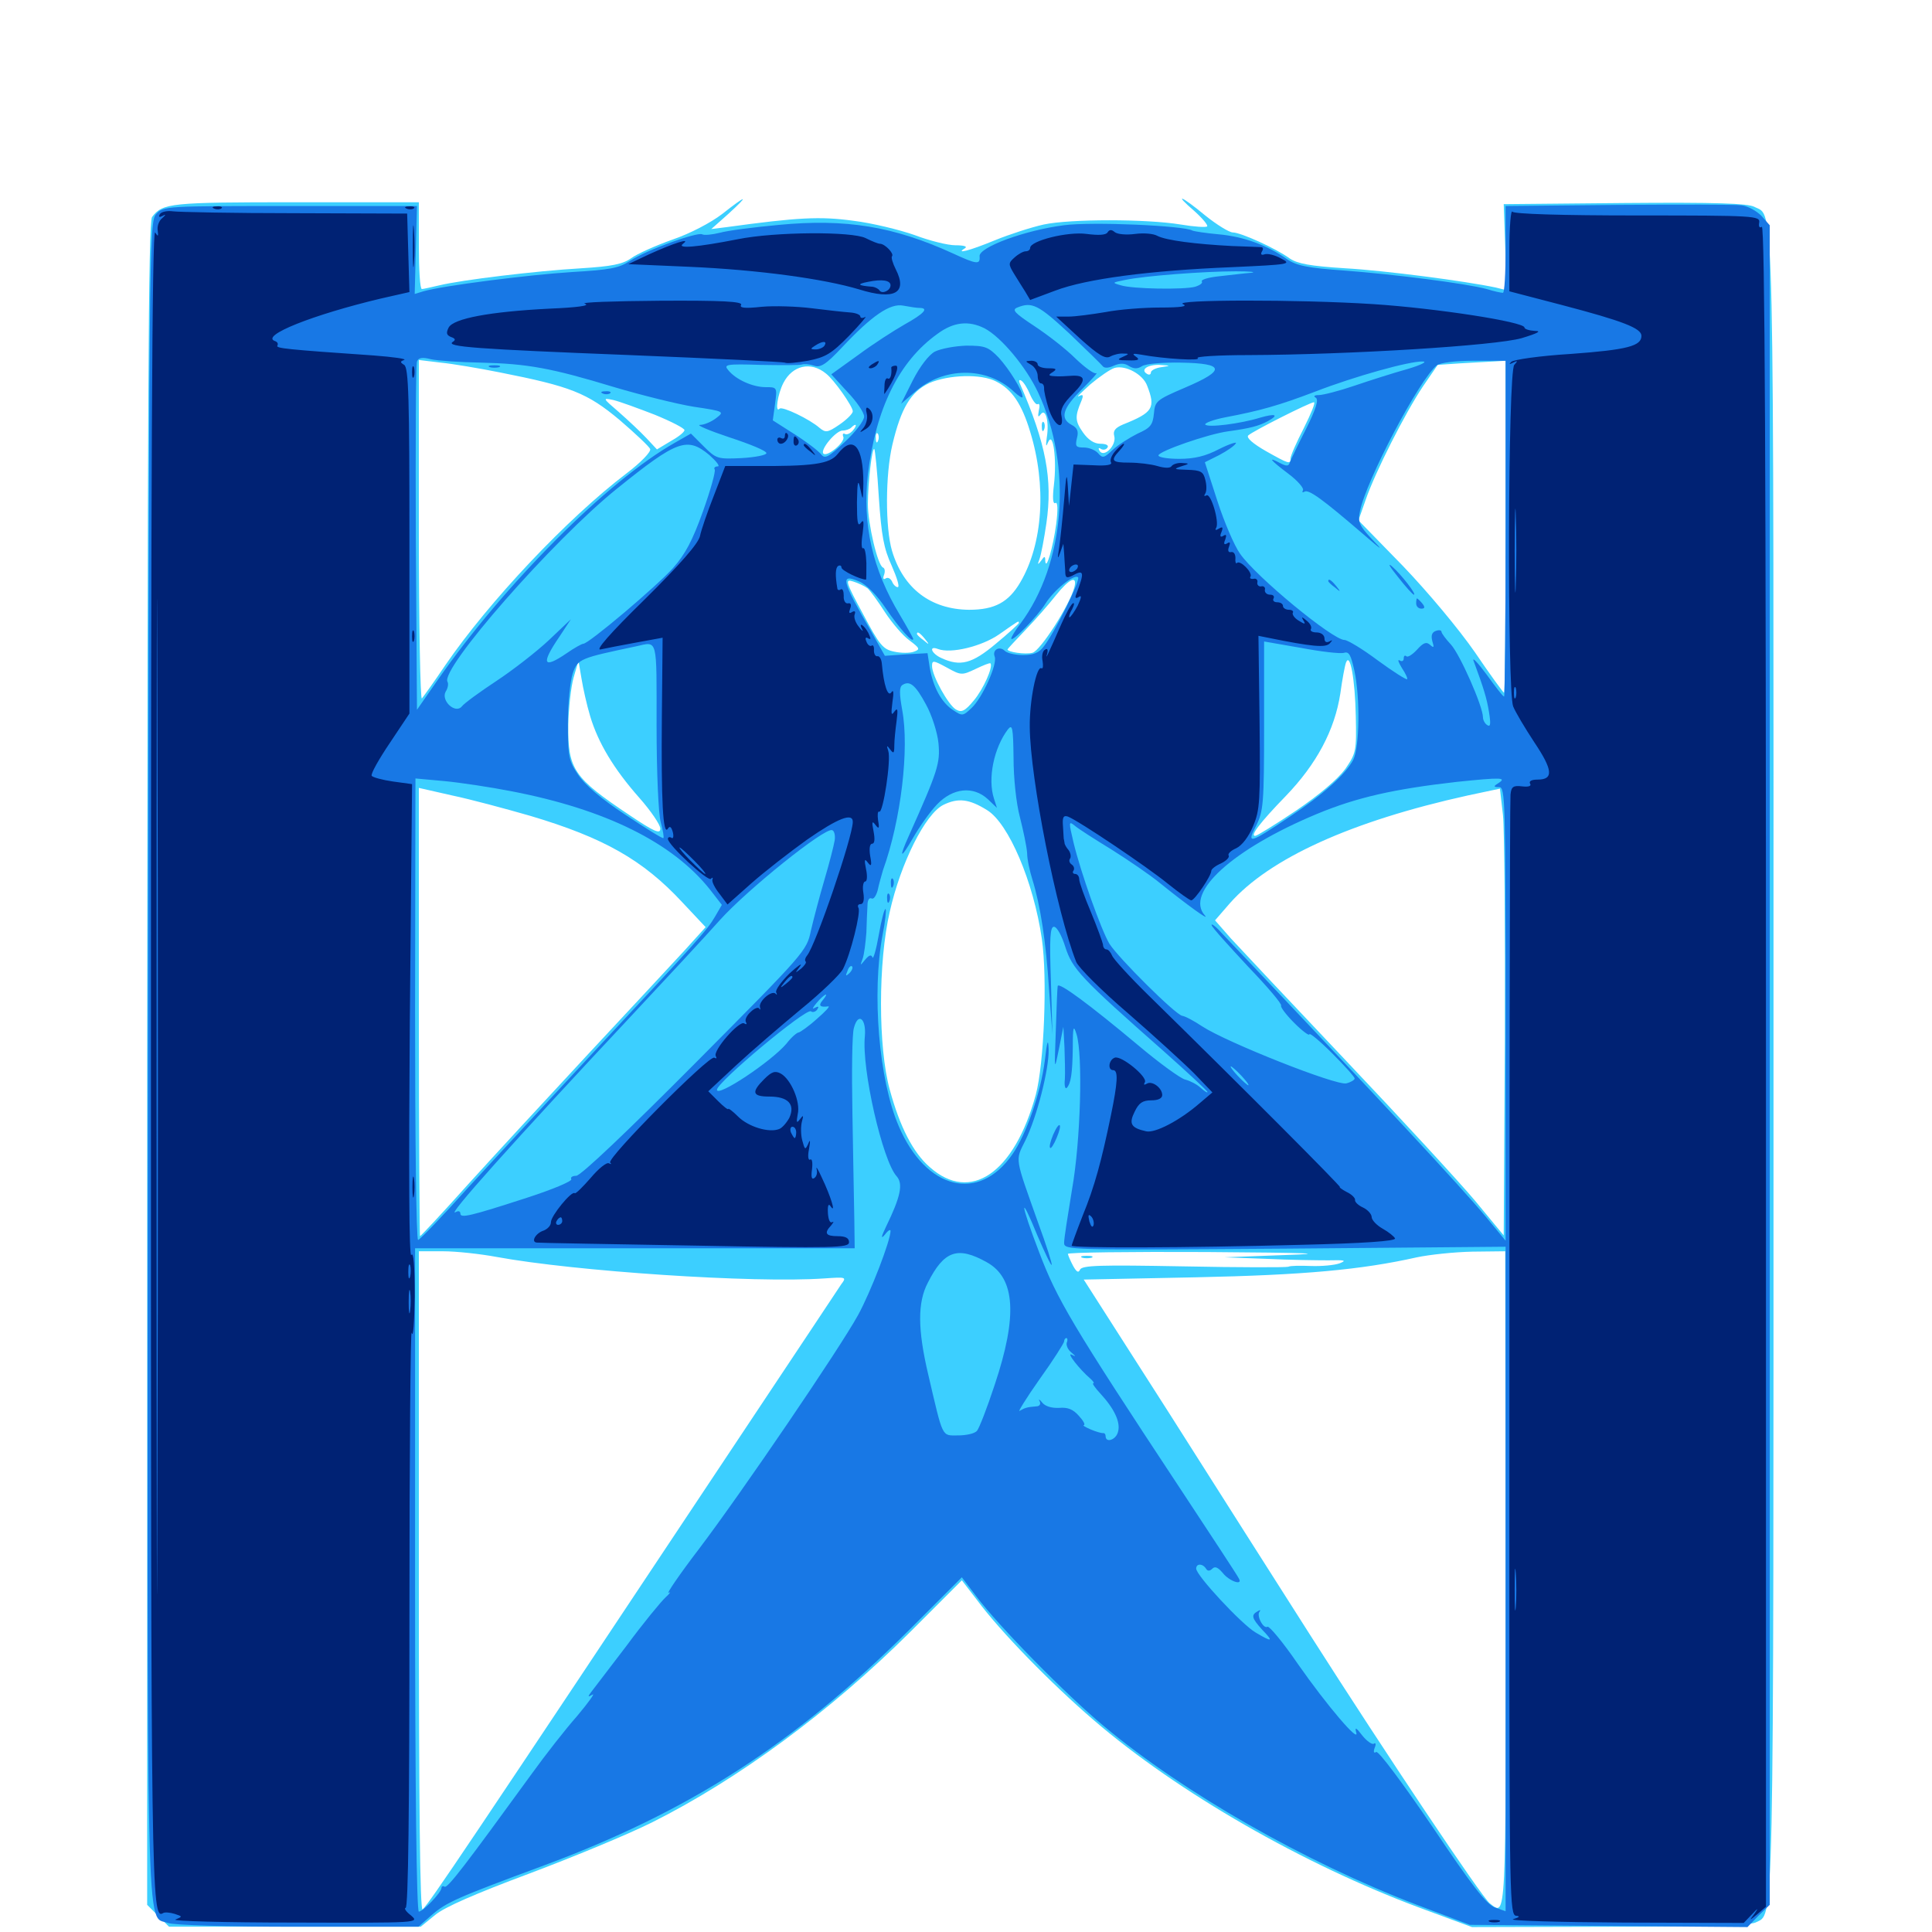 <svg xmlns="http://www.w3.org/2000/svg" viewBox="0 -1000 1000 1000">
	<path fill="#3ccfff" d="M373.828 -889.258C367.969 -884.766 357.227 -879.102 348.047 -875.977C339.258 -872.852 329.688 -868.555 326.758 -866.406C322.461 -863.281 316.602 -862.109 300.781 -861.133C277.148 -859.766 238.867 -855.078 227.539 -852.344C223.242 -851.367 219.141 -850.391 218.359 -850.391C217.383 -850.391 216.797 -860.547 216.797 -872.852V-895.312H153.125C88.281 -895.312 84.18 -894.922 78.711 -887.695C76.758 -885.352 76.367 -788.477 76.172 -449.414V-14.062L81.836 -8.398L87.5 -2.734H152.734H217.773L225.195 -8.789C230.078 -12.891 246.289 -19.922 274.023 -30.273C296.875 -38.867 325.195 -50.586 337.305 -56.641C382.227 -79.102 429.883 -114.258 471.094 -155.273L497.852 -182.031L505.664 -171.875C517.773 -155.469 544.141 -128.516 566.211 -109.57C609.57 -72.266 674.609 -34.961 734.961 -12.5L761.914 -2.539L833.398 -2.734C879.688 -2.734 906.055 -3.516 908.594 -4.883C918.359 -10.156 917.969 11.133 917.969 -449.023C917.969 -910.938 918.555 -887.305 908.008 -892.969C904.492 -894.727 888.477 -895.312 840.82 -894.922L778.32 -894.336L779.102 -872.07L779.688 -849.805L774.219 -851.172C758.594 -854.492 716.992 -859.961 696.289 -861.133C678.125 -862.305 671.68 -863.477 667.578 -866.211C660.352 -871.484 642.188 -879.688 638.086 -879.688C636.328 -879.688 629.883 -883.594 623.828 -888.477C611.328 -898.828 607.031 -900.391 618.359 -890.625C622.461 -886.914 625.391 -883.398 624.805 -882.812C624.219 -882.227 618.164 -882.617 611.133 -883.789C593.359 -886.719 553.906 -886.719 540.234 -883.789C533.984 -882.422 522.461 -878.711 514.844 -875.586C501.562 -870.117 494.336 -868.359 499.414 -871.484C500.977 -872.461 498.828 -873.047 494.531 -873.047C490.625 -873.047 481.055 -875.391 473.438 -878.32C465.625 -881.055 451.367 -884.57 441.602 -885.742C424.414 -888.086 413.086 -887.5 375.977 -882.422L368.164 -881.445L376.953 -889.258C388.086 -899.414 386.719 -899.414 373.828 -889.258ZM258.789 -807.227C295.312 -800 303.906 -796.68 320.703 -782.617C328.906 -775.586 336.133 -768.75 336.523 -767.578C337.109 -766.211 331.641 -760.547 324.414 -755.078C293.555 -731.641 252.93 -688.477 230.469 -655.664C224.805 -647.266 219.336 -639.648 218.359 -638.477C217.578 -637.5 216.797 -676.562 216.797 -725.195V-813.672L228.125 -812.305C234.18 -811.719 248.047 -809.375 258.789 -807.227ZM779.297 -727.344C779.297 -680.078 778.906 -641.406 778.516 -641.406C778.125 -641.406 771.289 -650.781 763.477 -662.305C755.078 -674.414 739.258 -693.359 726.172 -707.031L703.125 -730.664L706.836 -741.211C711.719 -755.469 727.344 -786.328 736.523 -800L744.141 -811.133L755.469 -811.914C761.523 -812.305 769.531 -812.695 773.047 -812.891L779.297 -813.281ZM427.539 -806.641C431.641 -803.516 441.406 -789.648 441.406 -787.109C441.406 -785.938 438.281 -782.812 434.57 -780.273C428.32 -775.977 427.344 -775.977 424.219 -778.516C419.141 -783.008 404.883 -789.844 403.516 -788.477C400.977 -785.938 402.539 -796.094 405.469 -801.758C410.156 -810.938 419.727 -813.086 427.539 -806.641ZM593.75 -800.391C598.242 -788.867 596.875 -786.523 581.25 -780.273C577.148 -778.516 575.977 -776.953 576.758 -774.219C577.93 -769.531 571.484 -762.891 569.141 -766.602C568.359 -767.969 568.555 -768.555 569.922 -767.578C571.094 -766.992 572.461 -767.188 573.242 -768.359C574.023 -769.531 572.461 -770.312 569.531 -770.312C566.406 -770.312 563.281 -772.266 560.547 -776.172C556.445 -782.031 556.25 -784.375 559.766 -792.578C560.938 -795.508 560.547 -796.094 558.398 -794.922C556.836 -794.141 559.57 -796.68 564.258 -800.977C569.141 -805.078 574.805 -808.984 576.953 -809.57C582.617 -811.133 591.602 -806.25 593.75 -800.391ZM601.172 -809.961C598.047 -809.57 595.703 -808.203 595.703 -807.227C595.703 -806.055 594.727 -805.859 593.75 -806.445C590.039 -808.594 593.945 -811.328 600.195 -811.133C606.055 -810.742 606.25 -810.742 601.172 -809.961ZM515.625 -802.539C523.828 -798.438 528.906 -790.82 533.203 -776.562C541.797 -748.633 539.844 -718.555 528.125 -698.633C522.07 -688.281 514.844 -684.375 501.562 -684.375C481.836 -684.57 467.578 -695.312 461.719 -714.844C458.203 -726.758 458.203 -754.297 461.914 -769.922C466.406 -788.867 471.484 -797.266 481.055 -801.758C491.016 -806.055 507.812 -806.641 515.625 -802.539ZM533.203 -795.703C534.57 -792.578 536.328 -790.234 537.109 -790.82C538.086 -791.406 538.281 -789.844 537.695 -787.5C537.109 -784.18 537.305 -783.789 538.672 -785.547C541.211 -789.062 543.164 -781.641 541.797 -773.438C541.211 -768.945 541.406 -768.359 542.578 -771.289C545.117 -776.953 547.07 -762.109 545.508 -749.023C544.727 -742.383 544.922 -738.867 546.289 -739.648C547.461 -740.43 547.656 -736.328 546.68 -728.711C545.117 -716.992 541.406 -703.906 541.016 -709.766C541.016 -712.305 540.625 -712.305 538.867 -709.766C537.109 -707.422 536.914 -707.617 538.086 -710.742C538.867 -712.891 540.43 -721.094 541.602 -729.102C544.922 -751.953 541.406 -770.312 527.93 -801.367C527.148 -803.125 527.539 -803.711 528.711 -802.93C529.883 -802.148 531.836 -799.023 533.203 -795.703ZM338.867 -785.352C347.461 -781.836 354.297 -778.32 354.297 -777.344C354.102 -776.172 350.781 -773.633 346.875 -771.484L340.039 -767.383L334.57 -773.242C331.445 -776.562 325.195 -782.422 320.312 -786.719C311.914 -793.945 311.719 -794.141 317.383 -792.969C320.703 -792.188 330.273 -788.672 338.867 -785.352ZM674.805 -778.32C671.094 -771.094 667.969 -764.062 667.969 -762.695C667.969 -759.57 667.188 -759.766 655.078 -766.602C648.633 -770.312 644.922 -773.438 646.094 -774.609C648.242 -776.758 678.125 -791.797 680.078 -791.797C681.055 -791.797 678.516 -785.742 674.805 -778.32ZM441.406 -777.148C440.039 -775.586 438.281 -774.805 437.305 -775.391C436.328 -775.977 435.938 -775.195 436.523 -773.828C437.5 -771.094 428.125 -763.281 426.172 -765.234C424.414 -767.188 432.617 -777.148 436.133 -777.148C437.891 -777.148 439.844 -777.93 440.625 -778.711C443.164 -781.25 443.945 -780.078 441.406 -777.148ZM454.492 -771.875C453.906 -770.312 453.32 -770.898 453.32 -773.047C453.125 -775.195 453.711 -776.367 454.297 -775.586C454.883 -775 455.078 -773.242 454.492 -771.875ZM454.883 -742.578C456.25 -722.656 457.422 -716.211 461.523 -707.227C464.258 -700.977 465.82 -696.094 464.648 -696.094C463.672 -696.094 462.305 -697.461 461.719 -699.023C460.938 -700.586 459.57 -701.367 458.398 -700.586C457.227 -699.805 456.836 -700.586 457.617 -702.539C458.203 -704.297 458.008 -705.859 457.031 -706.25C454.297 -707.227 449.219 -728.906 449.219 -739.062C449.219 -749.805 451.367 -768.75 452.539 -767.578C452.93 -767.188 454.102 -755.859 454.883 -742.578ZM456.445 -761.133C456.836 -762.891 456.836 -765.625 456.445 -766.992C455.859 -768.164 455.469 -766.797 455.469 -763.477C455.469 -760.352 455.859 -759.18 456.445 -761.133ZM449.023 -695.508C450.391 -694.336 454.492 -688.672 458.008 -683.203C461.719 -677.539 467.383 -670.898 470.703 -668.555C476.172 -664.453 476.367 -663.867 473.047 -662.695C471.094 -661.914 466.406 -661.914 462.891 -662.695C457.031 -663.867 455.273 -666.016 446.68 -682.227C437.5 -699.219 437.305 -700.391 441.602 -699.023C444.141 -698.242 447.461 -696.68 449.023 -695.508ZM556.055 -695.898C553.711 -686.914 538.477 -663.086 534.375 -662.109C530.664 -661.133 521.484 -662.5 521.484 -663.867C521.484 -664.062 525.586 -668.555 530.859 -674.023C535.938 -679.297 542.969 -687.305 546.484 -691.797C553.516 -700.586 557.812 -702.539 556.055 -695.898ZM527.344 -677.539C527.344 -677.148 522.07 -672.266 515.43 -666.797C503.125 -656.445 497.07 -654.883 487.305 -659.375C482.031 -661.719 480.469 -666.016 485.547 -664.062C492.188 -661.523 508.203 -665.43 517.188 -671.68C527.539 -678.906 527.344 -678.906 527.344 -677.539ZM478.711 -669.336C481.25 -666.211 481.055 -666.016 478.125 -668.555C476.172 -669.922 474.609 -671.484 474.609 -671.875C474.609 -673.438 476.172 -672.461 478.711 -669.336ZM504.883 -653.711C508.984 -655.664 512.305 -657.031 512.695 -656.641C514.062 -654.688 508.984 -643.359 504.102 -637.5C499.414 -631.836 497.656 -631.055 494.727 -632.812C490.82 -635.156 482.422 -650.195 482.422 -655.273C482.422 -658.398 483.203 -658.203 490.039 -654.492C497.461 -650.391 497.852 -650.391 504.883 -653.711ZM701.758 -629.297C702.148 -611.328 701.953 -610.156 696.289 -601.953C692.383 -596.68 683.008 -588.672 670.898 -580.469C660.156 -573.242 650.586 -567.383 649.805 -567.383C646.68 -566.992 652.148 -574.219 665.43 -587.891C681.445 -604.492 690.82 -622.07 693.75 -641.016C694.727 -648.242 696.094 -655.469 696.68 -657.031C698.828 -662.695 701.367 -648.242 701.758 -629.297ZM305.469 -629.297C309.57 -615.625 317.578 -602.148 330.859 -587.109C336.914 -580.273 341.797 -573.047 341.797 -571.094C341.797 -568.164 338.867 -569.336 325.781 -578.125C296.875 -597.461 293.945 -601.758 294.141 -624.805C294.336 -633.398 295.508 -644.336 296.875 -649.219L299.414 -658.008L300.977 -648.828C301.758 -643.945 303.711 -635.156 305.469 -629.297ZM274.414 -577.734C312.5 -566.406 332.812 -554.883 353.125 -533.008L365.234 -520.117L354.102 -507.812C347.852 -500.977 325.586 -477.148 304.688 -454.688C283.789 -432.227 255.664 -401.758 242.383 -387.109C229.102 -372.266 217.773 -360.156 217.383 -360.156C217.188 -360.156 216.797 -412.305 216.797 -476.172V-592.188L233.984 -588.281C243.359 -586.328 261.523 -581.445 274.414 -577.734ZM778.906 -462.5L778.32 -360.547L763.477 -378.516C755.273 -388.281 725.391 -420.703 697.07 -450.586C668.75 -480.469 641.797 -509.18 637.109 -514.258L628.906 -523.633L636.523 -532.422C657.227 -555.859 699.609 -575 759.766 -588.281L776.367 -591.797L777.93 -578.125C778.711 -570.508 779.102 -518.359 778.906 -462.5ZM510.938 -580.664C522.07 -573.828 534.961 -543.555 539.258 -514.062C542.188 -493.945 540.43 -449.414 536.133 -433.398C525 -392.773 502.344 -377.148 481.25 -395.898C472.656 -403.32 465.82 -416.602 460.547 -435.938C454.492 -457.812 454.492 -502.148 460.547 -528.125C466.211 -553.32 478.906 -578.711 488.281 -583.398C495.898 -587.109 501.562 -586.523 510.938 -580.664ZM257.031 -349.414C297.266 -341.992 390.039 -335.742 426.562 -338.281C438.086 -339.062 438.281 -339.062 435.352 -335.156C433.789 -332.812 413.477 -302.148 390.039 -266.992C237.891 -38.086 222.852 -15.82 218.75 -11.719C217.383 -10.352 216.797 -65.43 216.797 -181.055V-352.344H229.297C236.133 -352.344 248.633 -350.977 257.031 -349.414ZM270.117 -350.977C271.289 -351.562 269.922 -351.953 266.602 -351.953C263.477 -351.953 262.305 -351.562 264.258 -350.977C266.016 -350.586 268.75 -350.586 270.117 -350.977ZM400 -350.977C421.094 -351.172 403.711 -351.367 361.328 -351.367C318.945 -351.367 301.562 -351.172 322.852 -350.977C343.945 -350.586 378.711 -350.586 400 -350.977ZM665.039 -350.391L633.789 -349.219L655.273 -348.438C667.188 -347.852 681.641 -347.656 687.5 -347.656C696.094 -347.852 697.266 -347.656 693.359 -346.094C690.625 -345.117 683.984 -344.531 678.516 -344.727C673.242 -344.922 667.969 -344.922 666.797 -344.336C665.82 -343.945 641.406 -343.945 612.5 -344.531C569.336 -345.312 559.961 -345.117 558.984 -342.773C558.203 -341.016 557.227 -341.602 555.469 -344.727C554.102 -347.266 552.93 -350 552.734 -350.977C552.734 -351.758 584.961 -352.148 624.609 -351.953C678.32 -351.562 688.477 -351.172 665.039 -350.391ZM779.297 -182.422C779.492 -2.734 779.688 -8.203 771.094 -14.844C766.992 -17.969 716.992 -92.773 678.516 -153.125C662.5 -178.32 629.492 -230.078 605.273 -268.359L560.938 -337.695L618.945 -338.867C675 -340.039 704.688 -342.773 733.398 -349.219C739.844 -350.586 752.734 -351.953 762.109 -352.148L779.102 -352.344ZM338.477 -347.07C340.82 -347.461 338.867 -347.852 333.984 -347.852C329.102 -347.852 327.148 -347.461 329.688 -347.07C332.031 -346.68 335.938 -346.68 338.477 -347.07ZM705.664 -347.07C706.836 -347.656 705.859 -348.047 703.125 -348.047C700.391 -348.047 699.414 -347.656 700.781 -347.07C701.953 -346.68 704.297 -346.68 705.664 -347.07ZM539.258 -778.906C539.258 -776.758 539.844 -776.172 540.43 -777.734C541.016 -779.102 540.82 -780.859 540.234 -781.445C539.648 -782.227 539.062 -781.055 539.258 -778.906ZM560.156 -349.023C558.789 -349.609 559.766 -350 562.5 -350C565.234 -350 566.211 -349.609 565.039 -349.023C563.672 -348.633 561.328 -348.633 560.156 -349.023Z"/>
	<path fill="#1878e5" d="M837.5 -893.945L779.297 -893.359V-870.898C779.297 -858.594 778.711 -848.438 777.93 -848.438C776.953 -848.438 773.242 -849.219 769.531 -850.391C758.594 -853.32 721.68 -858.008 695.898 -859.961C676.562 -861.328 671.094 -862.5 666.211 -865.82C656.055 -873.047 643.75 -877.539 630.859 -878.711C624.219 -879.297 617.969 -880.273 617.188 -880.664C612.891 -883.203 565.234 -885.352 550.586 -883.398C530.664 -880.859 506.641 -872.07 507.031 -867.383C507.422 -862.891 505.664 -863.086 492.969 -868.945C462.5 -882.812 437.891 -886.914 403.125 -883.594C390.43 -882.422 376.562 -880.664 372.461 -879.492C368.555 -878.516 364.453 -878.125 363.477 -878.711C360.938 -880.078 334.375 -870.508 326.172 -865.039C320.312 -861.133 315.625 -860.352 295.898 -859.18C274.023 -857.812 229.297 -852.148 219.141 -849.219L214.648 -847.852L215.234 -870.703L215.82 -893.359H150.195C85.938 -893.359 84.57 -893.359 80.859 -889.258C77.148 -885.156 77.148 -874.805 76.562 -452.734C76.172 19.141 75.391 -8.984 86.914 -4.688C89.844 -3.516 117.773 -2.734 154.297 -2.734H216.602L223.242 -8.594C231.055 -15.43 236.523 -17.773 280.273 -33.984C356.055 -61.914 411.523 -97.461 471.094 -156.836L497.852 -183.594L505.273 -173.828C516.797 -158.398 551.953 -122.656 571.289 -106.641C612.5 -72.07 675.977 -35.938 733.398 -14.062L760.742 -3.711L832.617 -3.125L904.492 -2.539L910.156 -8.398L916.016 -14.062V-448.828V-883.398L911.719 -888.281C909.18 -890.82 904.688 -893.359 901.367 -893.75C898.242 -894.141 869.336 -894.141 837.5 -893.945ZM399.414 -856.25C394.141 -857.031 377.734 -858.203 363.281 -858.789L336.914 -859.766L361.328 -857.227C374.805 -855.664 391.016 -854.688 397.461 -854.688H409.18ZM647.461 -858.789C644.336 -858.594 636.914 -857.617 631.25 -857.031C625.586 -856.445 621.484 -855.273 622.07 -854.297C622.656 -853.516 621.094 -852.344 618.555 -851.562C612.695 -850 586.133 -850.391 580.078 -852.344C575.391 -853.711 575.586 -853.711 582.227 -855.078C592.383 -857.227 623.438 -859.57 639.648 -859.57C647.266 -859.57 650.781 -859.18 647.461 -858.789ZM196.68 -841.406C197.461 -841.992 196.289 -842.578 194.141 -842.383C191.992 -842.383 191.406 -841.797 192.969 -841.211C194.336 -840.625 196.094 -840.82 196.68 -841.406ZM475.781 -840.625C481.055 -840.625 478.32 -837.695 468.164 -832.031C462.695 -828.906 451.758 -821.875 444.141 -816.211L430.273 -806.25L438.672 -797.07C443.359 -792.188 447.266 -786.523 447.266 -784.375C447.266 -782.227 442.773 -776.367 437.305 -771.289C428.711 -763.281 426.953 -762.305 425 -764.844C423.828 -766.406 417.773 -771.094 411.328 -775.195L400 -782.422L401.172 -791.016C402.344 -799.609 402.148 -799.609 396.289 -799.609C389.648 -799.609 380.859 -803.516 376.953 -808.398C374.414 -811.328 375.781 -811.719 393.75 -811.133C404.297 -810.938 414.062 -810.938 415.039 -811.328C416.211 -811.719 418.945 -811.523 421.289 -810.742C424.609 -809.57 427.344 -811.133 435.938 -820.312C451.367 -836.719 460.742 -843.164 467.578 -841.797C470.703 -841.211 474.414 -840.625 475.781 -840.625ZM553.32 -827.539C562.109 -819.141 569.922 -811.523 570.703 -810.547C571.484 -809.375 573.633 -809.375 576.562 -810.742C579.688 -812.109 582.031 -812.109 584.375 -810.547C586.914 -808.984 588.867 -808.984 591.211 -810.547C593.164 -811.719 602.148 -812.5 611.328 -812.305C633.984 -811.914 634.57 -808.398 613.477 -799.414C598.438 -792.969 597.852 -792.383 597.266 -785.938C596.68 -780.078 595.508 -778.516 588.867 -775.586C584.57 -773.438 578.711 -769.727 575.977 -767.188C571.484 -762.891 570.703 -762.695 568.359 -765.43C566.992 -766.992 563.672 -768.359 561.133 -768.359C556.836 -768.359 556.445 -768.945 557.422 -773.242C558.398 -776.758 557.617 -778.516 554.688 -780.078C548.438 -783.398 550 -788.672 560.156 -798.633C565.234 -803.711 568.555 -807.422 567.383 -806.836C566.406 -806.25 561.523 -809.766 556.641 -814.453C551.758 -819.336 542.188 -826.758 535.352 -831.25C525 -838.086 523.633 -839.648 526.562 -840.82C534.18 -843.945 537.5 -842.188 553.32 -827.539ZM509.57 -830.078C518.164 -825.586 531.055 -810.156 537.305 -796.875C555.273 -758.594 551.367 -708.203 528.125 -677.148C525.586 -673.828 523.438 -670.312 523.438 -669.531C523.438 -666.992 537.109 -681.055 541.211 -687.695C545.508 -694.531 556.055 -703.125 558.008 -701.172C559.375 -699.805 545.898 -672.656 540.43 -665.625C537.891 -662.109 534.961 -660.938 529.492 -660.938C525.586 -660.938 521.289 -661.914 520.117 -663.086C517.383 -665.82 513.477 -663.672 514.844 -660.156C516.406 -656.25 508.398 -638.672 502.93 -633.594C498.438 -629.297 498.047 -629.297 493.359 -632.422C487.305 -636.328 483.008 -644.336 481.25 -654.297L480.078 -661.914L469.141 -661.328L458.008 -660.547L450.977 -673.047C435.547 -699.805 434.57 -703.32 444.727 -699.023C448.438 -697.461 453.906 -691.992 458.594 -684.961C465.625 -674.609 472.656 -666.797 472.656 -669.336C472.656 -669.727 469.531 -675.391 465.82 -681.641C451.562 -705.273 446.289 -728.711 449.219 -754.492C453.32 -788.477 465.234 -812.891 485.156 -827.148C493.555 -833.398 501.367 -834.18 509.57 -830.078ZM222.266 -817.773C225.195 -818.164 222.656 -818.555 216.797 -818.555C210.938 -818.555 208.398 -818.164 211.523 -817.773C214.453 -817.383 219.141 -817.383 222.266 -817.773ZM784.18 -817.188L795.898 -818.555H780.273C771.68 -818.555 759.766 -817.969 753.906 -817.188C743.164 -815.82 743.164 -815.82 757.812 -815.82C765.82 -815.625 777.734 -816.406 784.18 -817.188ZM248.633 -815.82C250.977 -816.211 248.633 -816.602 243.164 -816.602C237.891 -816.602 235.742 -816.211 238.867 -815.82C241.797 -815.43 246.094 -815.43 248.633 -815.82ZM249.023 -812.305C273.047 -811.719 285.156 -809.57 317.969 -799.609C331.836 -795.508 350.586 -790.82 359.18 -789.453C375 -787.109 375 -786.914 370.703 -783.594C368.164 -781.641 364.453 -780.078 362.305 -780.078C360.156 -780.078 366.992 -777.148 377.539 -773.633C388.281 -770.117 396.875 -766.602 396.68 -765.43C396.68 -764.453 390.82 -763.281 383.789 -762.891C371.484 -762.305 370.703 -762.5 364.258 -768.945L357.617 -775.586L349.414 -770.898C314.453 -751.172 261.133 -697.656 226.562 -648.047L215.82 -632.617L215.234 -721.484C215.039 -770.312 215.234 -811.523 215.82 -812.891C216.602 -814.844 218.555 -815.234 223.047 -814.062C226.562 -813.281 238.281 -812.5 249.023 -812.305ZM728.516 -808.984C721.484 -807.031 709.18 -803.125 701.172 -800.391C693.164 -797.656 684.766 -795.508 682.617 -795.508C680.273 -795.508 679.688 -794.922 681.055 -794.141C682.617 -793.164 681.25 -788.477 675.977 -777.93C671.875 -769.922 668.164 -762.109 667.578 -760.547C666.992 -758.594 665.82 -758.594 662.5 -760.352C655.859 -763.867 657.422 -761.914 666.992 -754.688C671.68 -751.172 675 -747.266 674.414 -746.289C673.828 -745.117 674.219 -744.922 675.195 -745.508C677.344 -746.875 684.57 -741.602 705.469 -723.633C715.625 -714.844 716.406 -714.453 710.156 -720.898C703.516 -727.93 702.734 -729.883 703.906 -735.352C707.031 -751.172 734.766 -803.906 743.75 -810.938C745.703 -812.305 753.125 -813.281 763.086 -813.281H779.297V-726.367C779.297 -678.516 778.906 -639.453 778.516 -639.453C777.93 -639.453 774.023 -644.531 769.531 -650.781C765.039 -656.836 761.914 -660.156 762.695 -658.008C767.969 -643.75 769.531 -638.672 770.703 -631.445C771.68 -625.391 771.484 -623.633 769.922 -624.609C768.555 -625.391 767.578 -627.344 767.578 -628.711C767.578 -634.375 755.664 -661.328 750.977 -666.406C748.242 -669.336 746.094 -672.266 746.094 -673.047C746.094 -673.828 744.727 -674.023 743.164 -673.438C741.016 -672.656 740.625 -670.898 741.406 -667.969C742.383 -664.844 742.188 -664.453 740.234 -666.211C738.281 -667.969 736.719 -667.383 733.398 -663.672C731.055 -661.133 728.516 -659.57 727.93 -660.352C727.148 -660.938 726.562 -660.547 726.562 -659.18C726.562 -657.812 725.586 -657.422 724.414 -658.203C723.242 -658.789 723.828 -657.227 725.586 -654.297C727.539 -651.367 728.711 -648.828 728.32 -648.438C727.93 -648.047 721.094 -652.344 713.086 -658.203C705.273 -664.062 697.461 -668.75 695.898 -668.75C689.844 -668.75 650 -701.562 641.797 -713.477C638.867 -717.578 633.594 -729.883 630.078 -740.82L623.633 -760.742L631.055 -764.453C635.156 -766.602 639.062 -769.336 639.648 -770.508C640.43 -771.484 636.523 -770.312 631.055 -767.578C624.023 -763.867 618.164 -762.5 610.352 -762.5C604.492 -762.5 599.609 -763.281 599.609 -764.258C599.609 -766.406 625.391 -775.391 635.742 -776.758C647.07 -778.32 651.562 -779.492 656.25 -782.031C662.305 -785.352 660.156 -786.133 652.148 -783.789C641.992 -780.664 625 -778.516 623.828 -780.273C623.438 -781.055 628.125 -782.812 634.18 -783.984C652.734 -787.5 662.109 -790.234 680.664 -797.266C701.367 -805.273 729.492 -813.086 736.328 -812.891C739.062 -812.891 735.742 -811.133 728.516 -808.984ZM367.188 -764.453C370.898 -761.133 372.852 -758.594 371.484 -758.594C370.117 -758.594 369.336 -757.812 369.922 -757.031C370.508 -756.055 367.773 -746.289 363.867 -735.352C358.398 -720.117 354.688 -713.086 348.242 -705.859C339.844 -696.484 304.688 -666.797 301.953 -666.797C301.172 -666.797 297.266 -664.648 293.359 -661.914C281.055 -653.516 279.883 -656.25 289.453 -670.312L295.508 -679.492L283.984 -668.555C277.734 -662.695 265.43 -653.125 256.836 -647.461C248.242 -641.797 240.234 -635.938 239.062 -634.375C235.742 -630.273 228.125 -637.305 230.664 -641.992C231.836 -643.75 232.227 -646.094 231.641 -647.07C227.539 -653.516 286.523 -720.703 319.336 -747.07C350.586 -772.266 355.664 -774.023 367.188 -764.453ZM695.703 -662.109C698.242 -662.891 699.219 -660.938 700.977 -653.125C704.102 -638.867 703.711 -613.086 700.391 -606.641C696.289 -599.023 684.766 -588.672 667.383 -577.148C646.484 -563.086 645.117 -562.891 650.195 -572.656C653.906 -580.078 654.297 -583.984 654.297 -624.414V-667.969L673.438 -664.648C683.789 -662.695 693.75 -661.523 695.703 -662.109ZM339.844 -624.414C339.844 -600.195 340.82 -578.516 341.992 -574.414C343.164 -570.117 343.75 -566.602 343.359 -566.211C342.969 -565.82 334.18 -571.289 323.633 -578.32C311.133 -586.523 302.734 -593.75 299.219 -599.023C294.336 -606.25 293.945 -608.594 293.945 -625.586C293.945 -635.938 295.117 -647.461 296.484 -651.562C299.023 -658.984 300.391 -659.375 329.102 -665.43C340.625 -667.969 339.844 -670.703 339.844 -624.414ZM479.297 -635.352C482.227 -630.078 485.156 -621.094 485.742 -615.43C486.719 -605.078 485.547 -601.172 470.508 -567.578C465.039 -555.469 466.016 -554.883 472.656 -566.406C475.781 -571.875 481.25 -579.688 484.961 -583.594C493.164 -592.188 503.711 -593.359 511.328 -586.328L516.016 -581.836L514.453 -586.719C511.133 -597.07 514.453 -612.891 521.68 -622.461C524.023 -625.391 524.414 -623.438 524.609 -607.812C524.609 -597.266 525.977 -584.18 527.93 -576.953C529.688 -569.922 531.445 -561.719 531.641 -558.398C531.641 -555.273 533.008 -549.023 534.375 -544.727C538.477 -531.445 541.406 -512.695 542.969 -488.086L544.727 -464.648L543.945 -492.578C543.164 -514.453 543.555 -520.312 545.508 -520.312C547.07 -520.312 549.609 -515.625 551.367 -509.961C555.078 -498.438 559.18 -493.945 602.148 -456.055C614.648 -444.922 625 -435.352 625 -434.766C625 -434.18 623.438 -435.156 621.289 -437.109C619.336 -438.867 615.82 -440.625 613.477 -441.211C611.328 -441.602 600.195 -449.609 588.867 -459.18C563.867 -480.078 548.047 -491.797 547.461 -489.648C547.266 -488.867 546.875 -478.516 546.484 -466.602C545.703 -445.508 545.703 -445.312 548.047 -456.836L550.391 -468.555L550.977 -457.812C551.172 -451.953 551.367 -444.531 551.172 -441.406C550.781 -438.086 551.367 -436.133 552.148 -436.914C554.297 -439.258 555.078 -444.141 555.273 -457.812C555.273 -468.75 555.664 -469.727 557.227 -464.648C560.547 -453.906 559.375 -409.57 554.883 -384.375C552.734 -371.289 550.781 -358.984 550.781 -356.836C550.781 -352.93 551.562 -352.93 665.039 -353.711L779.297 -354.688V-182.812V-10.742L773.828 -12.695C769.531 -14.062 761.719 -24.219 741.406 -54.492C725.977 -77.148 713.477 -93.945 712.305 -93.164C711.133 -92.383 710.742 -93.164 711.523 -95.312C712.305 -97.07 712.109 -98.242 711.133 -97.461C710.156 -96.875 707.422 -98.828 705.078 -101.758C701.953 -105.859 701.172 -106.25 701.953 -103.32C703.906 -97.266 687.109 -116.797 671.68 -138.867C664.062 -150 657.031 -158.398 656.055 -158.008C653.906 -156.641 650.195 -163.867 651.953 -165.82C652.734 -166.797 652.148 -166.797 650.977 -166.016C647.461 -164.062 647.852 -162.5 653.32 -156.445C659.375 -150.195 658.594 -149.805 649.805 -155.078C642.578 -159.375 619.141 -184.57 619.141 -188.086C619.141 -190.82 622.461 -190.82 624.219 -188.086C625 -186.719 626.172 -186.719 627.539 -188.086C628.906 -189.453 630.469 -188.672 632.812 -185.938C636.328 -181.445 643.555 -179.102 641.211 -183.008C640.625 -184.375 626.562 -205.664 610.352 -230.273C554.883 -314.258 547.07 -327.539 537.891 -351.758C527.93 -377.734 527.539 -383.594 537.109 -360.156C540.82 -351.562 543.945 -344.922 544.336 -345.312C544.727 -345.703 541.602 -355.469 537.305 -367.188C525.195 -401.367 525.391 -399.023 530.664 -409.57C536.719 -421.875 542.969 -446.484 542.773 -456.641C542.578 -462.891 541.992 -461.523 540.82 -451.172C538.672 -434.375 531.25 -412.891 524.023 -402.539C506.641 -377.344 479.297 -384.18 465.234 -416.992C454.883 -440.82 451.172 -485.938 456.836 -516.211C458.203 -522.852 458.789 -528.906 458.398 -529.492C457.812 -529.883 456.25 -524.023 454.883 -516.211C453.516 -508.398 451.953 -503.125 451.562 -504.492C450.977 -506.055 449.805 -505.664 447.852 -503.32C445.117 -500 445.117 -500 446.484 -503.711C447.266 -505.859 448.047 -512.109 448.438 -517.383C448.633 -522.852 448.828 -529.102 449.023 -531.641C449.023 -534.18 450 -535.547 451.172 -534.961C452.148 -534.375 453.516 -536.328 454.297 -539.258C454.883 -542.188 456.25 -546.875 457.031 -549.609C466.406 -575.586 470.703 -612.5 466.992 -632.422C465.43 -641.211 465.43 -644.531 467.188 -645.508C470.898 -647.852 473.828 -645.508 479.297 -635.352ZM775.391 -594.531C772.852 -592.969 773.047 -592.578 775.977 -592.578C779.102 -592.578 779.297 -585.742 779.297 -475.195V-357.812L769.141 -370.117C755.469 -386.523 716.406 -428.516 632.031 -517.383C629.102 -520.703 626.758 -522.266 627.148 -521.094C627.539 -519.727 636.133 -510.352 645.898 -499.805C655.859 -489.453 663.672 -480.273 663.086 -479.492C662.695 -478.711 665.82 -474.609 669.922 -470.508C674.219 -466.211 677.734 -463.672 677.734 -464.648C677.734 -465.625 683.008 -461.328 689.453 -454.883C695.898 -448.438 701.172 -442.578 701.172 -441.797C701.172 -441.016 699.219 -439.844 696.875 -439.258C691.797 -437.891 634.766 -460.547 622.266 -468.75C618.164 -471.484 613.477 -474.023 611.914 -474.219C608.398 -474.805 579.102 -503.906 574.219 -511.523C569.922 -518.75 559.375 -548.438 555.664 -563.867C553.125 -574.609 553.125 -575.195 556.25 -572.656C558.008 -571.094 566.602 -565.625 575.195 -560.352C583.594 -555.078 595.117 -547.266 600.586 -542.773C613.867 -532.031 626.562 -522.852 623.633 -526.172C613.086 -537.891 638.086 -560.547 681.641 -578.711C702.344 -587.305 721.484 -591.602 754.102 -595.312C776.953 -597.656 780.273 -597.656 775.391 -594.531ZM264.844 -590.43C313.477 -581.055 348.242 -563.867 367.578 -539.453L373.633 -531.641L370.117 -525.586C366.016 -518.555 361.523 -513.477 305.664 -453.711C284.18 -430.664 255.664 -399.805 242.188 -385.156C228.906 -370.312 217.188 -358.203 216.406 -358.203C215.43 -358.203 214.844 -411.914 214.844 -477.539L215.039 -597.07L230.078 -595.703C238.281 -594.922 253.906 -592.578 264.844 -590.43ZM432.031 -565.039C431.641 -562.5 429.297 -553.32 426.758 -544.727C424.219 -536.133 421.094 -524.219 419.727 -518.359C417.578 -507.812 416.797 -507.031 359.766 -449.609C325.195 -414.844 300.586 -391.406 298.242 -391.406C296.289 -391.406 295.117 -390.625 295.703 -389.648C296.289 -388.672 286.133 -384.375 272.852 -380.078C243.359 -370.508 238.281 -369.336 238.281 -371.875C238.281 -373.047 237.305 -373.438 235.938 -372.656C229.883 -368.945 266.016 -409.375 327.148 -474.609C344.336 -492.969 364.844 -515.039 372.656 -523.828C386.719 -539.453 426.758 -571.68 430.664 -570.312C431.836 -570.117 432.422 -567.578 432.031 -565.039ZM546.289 -523.828C546.875 -525.195 546.68 -526.953 546.094 -527.539C545.508 -528.32 544.922 -527.148 545.117 -525C545.117 -522.852 545.703 -522.266 546.289 -523.828ZM439.648 -496.289C437.695 -494.531 437.5 -494.727 438.672 -497.461C439.258 -499.414 440.43 -500.391 441.016 -499.805C441.602 -499.219 441.016 -497.656 439.648 -496.289ZM441.406 -492.188C441.406 -493.75 435.742 -492.969 434.766 -491.211C433.984 -490.234 435.352 -489.844 437.5 -490.43C439.648 -491.016 441.406 -491.797 441.406 -492.188ZM425.781 -482.227C423.438 -479.492 424.414 -478.516 428.711 -479.102C429.883 -479.297 427.148 -476.367 422.852 -472.656C418.555 -468.75 414.258 -465.82 413.477 -465.625C412.5 -465.625 409.57 -463.086 407.031 -459.766C399.023 -450.391 371.094 -431.836 371.094 -435.938C371.094 -439.844 416.992 -478.125 419.727 -476.562C420.703 -475.781 422.266 -476.367 423.047 -477.539C424.023 -479.102 423.633 -479.297 421.68 -478.32C420.117 -477.344 420.703 -478.516 422.656 -480.859C426.758 -485.742 429.688 -486.914 425.781 -482.227ZM447.656 -463.672C445.898 -446.68 456.836 -399.219 464.062 -391.211C467.578 -387.305 466.211 -380.664 458.594 -365.039C456.055 -359.766 455.859 -358.398 458.008 -360.938C459.57 -363.086 460.938 -363.867 460.938 -362.891C460.938 -357.812 450.586 -331.055 444.141 -319.336C434.57 -301.953 384.375 -228.125 361.914 -198.438C351.758 -185.156 344.727 -174.805 346.094 -175.586C347.461 -176.367 346.68 -175.195 344.531 -173.242C342.188 -171.094 333.008 -159.961 324.219 -148.047C315.234 -136.328 307.031 -125.586 305.859 -124.023C304.102 -121.68 304.297 -121.484 306.641 -122.852C308.203 -123.828 304.688 -118.945 298.828 -111.914C292.773 -105.078 282.227 -91.602 275.195 -81.836C240.82 -34.57 231.641 -22.461 230.078 -23.438C229.297 -24.023 228.516 -23.633 228.516 -22.852C228.516 -20.508 218.945 -10.547 216.797 -10.547C215.625 -10.547 214.844 -73.828 214.844 -182.227V-353.906H328.711H442.383L442.188 -369.141C441.992 -377.734 441.602 -402.148 441.211 -423.633C440.82 -445.117 441.016 -465.039 441.992 -467.969C444.141 -476.172 448.438 -472.852 447.656 -463.672ZM642.578 -443.164C645.117 -440.43 646.68 -438.281 646.094 -438.281C645.703 -438.281 643.164 -440.43 640.625 -443.164C638.086 -445.898 636.523 -448.047 637.109 -448.047C637.5 -448.047 640.039 -445.898 642.578 -443.164ZM510.742 -346.68C525.586 -338.477 526.758 -318.75 514.844 -283.203C510.938 -271.289 506.836 -260.742 505.664 -259.375C504.492 -258.008 500.195 -257.031 495.898 -257.031C487.305 -257.031 488.281 -255.078 480.469 -288.477C475 -311.719 474.805 -325.781 480.273 -336.133C488.672 -352.734 495.703 -355.078 510.742 -346.68ZM552.148 -305.078C551.758 -303.711 552.734 -301.367 554.492 -300C557.031 -297.852 557.031 -297.656 554.688 -298.828C551.758 -300.195 558.789 -291.211 564.258 -286.523C565.82 -285.156 566.602 -283.984 565.82 -283.984C565.234 -283.984 566.797 -281.641 569.531 -278.711C576.758 -270.898 580.078 -263.867 578.711 -258.984C577.734 -254.688 572.266 -252.93 572.266 -256.641C572.266 -257.617 571.68 -258.398 570.898 -258.203C569.922 -258.203 567.188 -258.984 564.453 -260.156C561.719 -261.328 560.156 -262.305 560.938 -262.305C561.914 -262.5 560.742 -264.648 558.398 -267.188C555.469 -270.508 552.734 -271.68 548.242 -271.289C544.336 -271.094 541.016 -272.07 539.453 -274.023C538.086 -275.781 537.305 -275.977 538.086 -274.805C538.867 -273.242 538.086 -272.07 536.328 -272.07C531.445 -271.68 530.469 -271.289 527.734 -269.727C526.562 -268.75 531.055 -276.172 538.086 -286.133C545.117 -295.898 550.781 -304.883 550.781 -305.664C550.781 -306.641 551.367 -307.422 551.953 -307.422C552.539 -307.422 552.734 -306.25 552.148 -305.078ZM624.023 -192.578C624.609 -193.164 623.633 -194.336 621.68 -194.922C618.945 -196.094 618.75 -195.898 620.508 -193.945C621.875 -192.578 623.438 -191.992 624.023 -192.578ZM483.789 -817.969C480.664 -816.211 476.172 -810.352 472.461 -803.125L466.406 -791.016L473.438 -797.07C488.477 -810.352 510.938 -810.352 524.805 -797.266C527.344 -794.922 529.297 -793.75 529.297 -794.531C529.297 -797.852 522.461 -808.789 516.992 -814.844C511.523 -820.508 509.766 -821.094 500.195 -821.094C494.141 -820.898 486.914 -819.531 483.789 -817.969ZM253.516 -809.961C252.148 -810.547 253.125 -810.938 255.859 -810.938C258.594 -810.938 259.57 -810.547 258.398 -809.961C257.031 -809.57 254.688 -809.57 253.516 -809.961ZM312.109 -796.289C310.547 -796.875 311.133 -797.461 313.281 -797.461C315.43 -797.656 316.602 -797.07 315.82 -796.484C315.234 -795.898 313.477 -795.703 312.109 -796.289ZM723.438 -701.562C727.539 -696.289 731.25 -692.188 731.836 -692.188C733.398 -692.188 725.195 -702.734 720.508 -706.836C717.969 -708.984 719.336 -706.641 723.438 -701.562ZM687.5 -699.219C687.5 -698.828 689.062 -697.266 691.016 -695.898C693.945 -693.359 694.141 -693.555 691.602 -696.68C689.062 -699.805 687.5 -700.781 687.5 -699.219ZM733.008 -687.695C733.008 -686.133 734.18 -684.961 735.742 -684.961C737.5 -684.961 737.695 -685.742 736.133 -687.695C734.961 -689.062 733.789 -690.234 733.398 -690.234C733.203 -690.234 733.008 -689.062 733.008 -687.695ZM461.133 -542.578C461.133 -540.43 461.719 -539.844 462.305 -541.406C462.891 -542.773 462.695 -544.531 462.109 -545.117C461.523 -545.898 460.938 -544.727 461.133 -542.578ZM459.18 -534.766C459.18 -532.617 459.766 -532.031 460.352 -533.594C460.938 -534.961 460.742 -536.719 460.156 -537.305C459.57 -538.086 458.984 -536.914 459.18 -534.766ZM545.117 -412.695C543.75 -409.375 542.969 -406.445 543.555 -405.859C543.945 -405.273 545.508 -407.617 546.875 -410.938C550.195 -418.75 548.438 -420.312 545.117 -412.695Z"/>
	<path fill="#002274" d="M110.938 -891.992C109.375 -892.578 109.961 -893.164 112.109 -893.164C114.258 -893.359 115.43 -892.773 114.648 -892.188C114.062 -891.602 112.305 -891.406 110.938 -891.992ZM210.547 -891.992C208.984 -892.578 209.57 -893.164 211.719 -893.164C213.867 -893.359 215.039 -892.773 214.258 -892.188C213.672 -891.602 211.914 -891.406 210.547 -891.992ZM82.812 -889.258C81.836 -887.695 82.422 -887.305 84.18 -888.281C85.938 -889.258 85.938 -888.867 83.984 -887.109C82.227 -885.742 81.25 -882.812 81.641 -880.664C82.031 -877.539 81.836 -877.344 80.273 -879.688C78.711 -881.641 78.125 -749.805 78.125 -450.586C78.125 -19.922 78.32 -6.055 84.375 -9.766C85.156 -10.352 87.891 -10.156 90.43 -9.375C94.531 -8.008 94.531 -8.008 90.82 -6.445C88.672 -5.664 116.211 -4.883 152.148 -4.883C217.188 -4.688 217.188 -4.688 212.695 -8.594C210.156 -10.547 208.984 -12.305 209.961 -12.5C211.328 -12.5 211.914 -63.867 211.914 -164.258C211.914 -247.656 212.5 -313.281 213.086 -310.156C213.867 -307.031 214.453 -315.43 214.648 -328.906C214.648 -344.922 214.062 -352.344 212.891 -350.391C211.719 -348.633 211.523 -393.359 212.109 -470.898L213.281 -594.141L203.32 -595.508C197.852 -596.289 192.969 -597.656 192.383 -598.438C191.797 -599.414 196.094 -607.031 201.758 -615.43L211.914 -630.664V-720.117C211.914 -793.555 211.523 -809.766 209.18 -811.133C207.031 -812.5 207.031 -812.891 209.18 -813.672C210.742 -814.258 203.516 -815.234 193.359 -816.016C148.047 -819.141 142.773 -819.727 143.555 -821.094C144.141 -822.07 143.555 -823.047 142.383 -823.438C134.375 -826.172 161.914 -837.109 197.266 -845.508L211.914 -848.828L211.328 -869.141L210.742 -889.453L152.734 -889.648C120.898 -889.648 92.383 -890.234 89.453 -890.625C86.719 -891.016 83.594 -890.43 82.812 -889.258ZM185.547 -849.609C185.547 -850 184.18 -850.391 182.617 -850.391C181.055 -850.391 179.688 -849.609 179.688 -848.438C179.688 -847.461 181.055 -847.07 182.617 -847.656C184.18 -848.438 185.547 -849.219 185.547 -849.609ZM81.445 -224.023C81.25 -109.18 81.055 -203.125 81.055 -432.422C81.055 -661.719 81.25 -755.664 81.445 -641.016C81.836 -526.172 81.836 -338.672 81.445 -224.023ZM169.922 -845.703C169.922 -846.094 168.555 -846.484 166.992 -846.484C165.43 -846.484 164.062 -845.703 164.062 -844.531C164.062 -843.555 165.43 -843.164 166.992 -843.75C168.555 -844.531 169.922 -845.312 169.922 -845.703ZM185.156 -813.867C186.914 -814.453 185.352 -814.844 181.641 -814.844C177.93 -814.844 176.367 -814.453 178.32 -813.867C180.078 -813.477 183.203 -813.477 185.156 -813.867ZM212.305 -339.258C211.719 -337.305 211.328 -338.477 211.328 -341.602C211.328 -344.922 211.719 -346.289 212.305 -345.117C212.695 -343.75 212.695 -341.016 212.305 -339.258ZM212.305 -321.68C211.914 -318.555 211.523 -320.703 211.523 -325.977C211.523 -331.445 211.914 -333.789 212.305 -331.445C212.695 -328.906 212.695 -324.609 212.305 -321.68ZM175.391 -7.227C190.039 -7.422 177.93 -7.812 148.438 -7.812C118.945 -7.812 106.836 -7.422 121.68 -7.227C136.328 -6.836 160.547 -6.836 175.391 -7.227ZM781.25 -870.898V-849.219L808.203 -842.188C840.234 -833.789 849.609 -830.078 849.609 -826.172C849.609 -820.898 842.383 -818.945 812.891 -816.797C797.07 -815.82 783.398 -813.867 782.227 -812.695C780.859 -811.328 781.25 -811.328 783.203 -812.305C785.547 -813.477 785.742 -813.281 783.789 -811.133C780.469 -807.812 780.078 -642.578 783.203 -634.375C784.375 -631.445 789.258 -623.242 794.141 -615.82C803.711 -601.562 804.297 -596.484 795.898 -596.484C792.773 -596.484 791.211 -595.703 791.992 -594.336C792.773 -593.164 791.211 -592.578 787.891 -592.969C783.203 -593.555 782.227 -592.773 781.836 -588.672C781.445 -582.812 781.25 -421.68 781.25 -182.031C781.25 -18.164 781.445 -8.594 784.766 -8.398C786.914 -8.203 786.523 -7.617 783.203 -6.641C780.469 -5.859 806.25 -5.078 840.43 -4.883L902.539 -4.688L906.836 -9.18C909.961 -12.5 910.352 -12.695 908.203 -9.57C905.273 -5.664 905.273 -5.664 909.766 -9.375L914.062 -13.086V-448.438C914.062 -756.445 913.477 -883.398 911.914 -882.617C910.742 -881.836 910.156 -882.617 910.547 -884.766C911.133 -888.281 908.398 -888.477 847.656 -888.477C807.617 -888.477 783.594 -889.258 782.812 -890.43C782.031 -891.602 781.25 -882.617 781.25 -870.898ZM816.797 -847.461C816.016 -847.461 814.258 -848.242 812.695 -849.219C810.938 -850.391 810.352 -850.195 811.328 -848.828C811.914 -847.656 810.938 -846.289 809.18 -845.898C807.227 -845.312 809.18 -844.922 813.281 -844.727C817.578 -844.727 820.312 -845.117 819.531 -846.094C818.75 -846.875 817.383 -847.461 816.797 -847.461ZM831.641 -841.211C833.398 -841.797 831.836 -842.188 828.125 -842.188C824.414 -842.188 822.852 -841.797 824.805 -841.211C826.562 -840.82 829.688 -840.82 831.641 -841.211ZM784.57 -697.656C784.375 -687.695 783.984 -695.312 783.984 -714.648C783.984 -733.984 784.375 -742.188 784.57 -732.812C784.961 -723.438 784.961 -707.617 784.57 -697.656ZM784.57 -639.062C783.984 -637.695 783.594 -638.672 783.594 -641.406C783.594 -644.141 783.984 -645.117 784.57 -643.945C784.961 -642.578 784.961 -640.234 784.57 -639.062ZM784.57 -168.164C784.18 -163.672 783.984 -167.969 783.984 -177.539C783.984 -187.305 784.18 -190.82 784.57 -185.742C784.961 -180.664 784.961 -172.656 784.57 -168.164ZM865.82 -7.227C879.883 -7.422 868.359 -7.812 839.844 -7.812C811.328 -7.812 799.805 -7.422 814.062 -7.227C828.125 -6.836 851.562 -6.836 865.82 -7.227ZM213.672 -872.852C213.672 -863.281 213.867 -858.984 214.258 -863.477C214.648 -867.969 214.648 -875.977 214.258 -881.055C213.867 -886.133 213.672 -882.617 213.672 -872.852ZM573.242 -879.688C572.461 -878.32 568.555 -878.125 562.5 -878.906C552.734 -880.273 533.203 -875.391 533.203 -871.68C533.203 -870.703 532.227 -869.922 530.859 -869.922C529.688 -869.922 527.148 -868.555 525.195 -866.797C521.875 -863.867 521.875 -863.281 524.805 -858.398C526.562 -855.664 529.102 -851.367 530.664 -849.023L533.203 -844.727L546.289 -849.609C562.305 -855.664 594.727 -859.961 637.695 -861.719C667.773 -863.086 668.75 -863.281 663.086 -866.211C659.961 -867.969 656.055 -868.945 654.492 -868.359C652.93 -867.773 652.344 -868.359 653.125 -869.727C653.906 -870.898 653.906 -871.875 652.93 -872.07C652.148 -872.07 645.312 -872.461 637.695 -872.656C618.75 -873.633 603.516 -875.586 599.023 -877.93C597.07 -879.102 591.797 -879.492 587.5 -878.906C583.008 -878.32 578.32 -878.711 576.953 -879.883C575.391 -881.25 574.219 -881.25 573.242 -879.688ZM535.156 -853.516C535.156 -853.906 533.789 -854.297 532.031 -854.297C530.469 -854.297 529.688 -853.32 530.273 -852.344C531.445 -850.586 535.156 -851.367 535.156 -853.516ZM381.836 -876.172C360.938 -872.07 350 -871.094 353.516 -873.828C358.008 -877.148 348.828 -874.219 335.938 -868.359L325.195 -863.281L356.641 -861.914C392.578 -860.352 426.562 -855.664 444.727 -850.195C462.891 -844.531 469.922 -848.242 463.672 -860.547C462.109 -863.672 461.133 -866.797 461.719 -867.383C462.891 -868.75 458.008 -873.828 455.469 -873.828C454.492 -873.828 451.172 -875.195 448.047 -876.758C441.016 -880.273 401.172 -880.078 381.836 -876.172ZM460.938 -852.344C460.938 -849.609 456.641 -847.656 455.273 -849.609C454.688 -850.586 452.93 -851.367 451.758 -851.562C443.945 -852.148 443.164 -852.93 449.219 -854.102C456.641 -855.664 460.938 -854.883 460.938 -852.344ZM302.734 -842.773C305.859 -841.797 298.633 -840.82 284.18 -840.234C253.516 -838.672 234.766 -835.156 232.227 -830.469C230.859 -827.734 231.055 -826.562 233.398 -825.586C235.742 -824.805 235.938 -824.023 234.375 -823.047C230.273 -820.508 246.68 -819.336 325.977 -816.211C369.336 -814.453 405.469 -812.695 406.25 -812.305C407.227 -811.719 412.5 -812.305 418.164 -813.281C427.148 -815.039 430.273 -816.797 439.453 -826.172C445.312 -832.227 449.023 -836.719 447.852 -835.938C446.484 -835.156 445.312 -835.352 445.312 -836.133C445.312 -837.109 442.969 -838.086 439.844 -838.281C436.914 -838.477 428.125 -839.453 420.312 -840.43C412.695 -841.406 400.781 -841.797 394.336 -841.211C385.352 -840.234 382.617 -840.625 383.594 -842.188C384.57 -843.945 373.828 -844.531 341.406 -844.336C317.383 -844.141 300 -843.555 302.734 -842.773ZM426.758 -821.094C426.172 -820.117 424.023 -819.141 422.266 -819.141C419.336 -819.141 419.336 -819.531 421.875 -821.094C425.781 -823.633 428.32 -823.633 426.758 -821.094ZM419.922 -816.406C419.922 -816.992 417.383 -816.992 414.258 -816.797C411.133 -816.602 408.789 -815.82 409.18 -815.039C410.156 -813.867 419.922 -815.039 419.922 -816.406ZM612.305 -842.578C615.039 -841.406 611.328 -840.82 600.586 -840.82C591.992 -840.82 579.297 -839.844 572.266 -838.477C565.234 -837.305 556.641 -836.133 553.125 -836.133H546.68L558.984 -824.805C568.555 -816.211 572.07 -814.062 574.609 -815.43C576.367 -816.406 579.492 -817.188 581.445 -816.992C584.57 -816.992 584.57 -816.797 581.055 -815.234C577.93 -813.867 578.32 -813.477 583.984 -813.477C589.258 -813.281 590.234 -813.867 587.891 -815.43C585.742 -816.992 586.328 -817.188 590.82 -816.406C602.344 -814.258 622.07 -813.086 619.922 -814.648C618.555 -815.43 630.469 -816.211 646.289 -816.211C698.047 -816.406 774.414 -821.094 787.695 -825C796.094 -827.539 798.047 -828.711 794.531 -828.711C791.406 -828.906 789.062 -829.688 789.062 -830.469C789.062 -833.398 743.555 -840.43 710.938 -842.578C671.68 -845.117 606.641 -844.922 612.305 -842.578ZM451.172 -811.328C449.414 -810.156 449.219 -809.375 450.586 -809.375C451.758 -809.375 453.516 -810.352 454.102 -811.328C455.664 -813.672 454.883 -813.672 451.172 -811.328ZM533.789 -811.133C535.547 -810.156 537.109 -807.422 537.109 -805.469C537.109 -803.32 537.891 -801.562 538.867 -801.562C539.844 -801.562 540.43 -800.391 540.43 -799.219C540.234 -797.852 541.406 -792.969 542.773 -788.477C545.703 -779.492 550.977 -776.562 549.414 -784.766C548.633 -788.086 550.391 -791.211 555.469 -796.289C562.5 -803.32 562.109 -806.055 554.102 -805.469C551.758 -805.273 548.047 -805.078 545.898 -805.273C542.578 -805.469 542.383 -805.859 544.922 -807.422C547.266 -808.984 546.68 -809.375 542.578 -809.375C539.453 -809.375 537.109 -810.352 537.109 -811.328C537.109 -812.5 535.547 -813.281 533.789 -813.281C530.469 -813.086 530.469 -813.086 533.789 -811.133ZM213.281 -807.422C213.281 -804.688 213.672 -803.711 214.258 -805.078C214.648 -806.25 214.648 -808.594 214.258 -809.961C213.672 -811.133 213.281 -810.156 213.281 -807.422ZM461.328 -809.57C461.719 -806.055 460.742 -803.32 459.57 -804.102C458.594 -804.688 457.812 -802.93 457.812 -800.195C457.617 -797.656 457.617 -795.703 457.812 -796.094C463.086 -803.516 465.82 -810.742 463.672 -810.742C462.305 -810.742 461.133 -810.156 461.328 -809.57ZM448.633 -785.938C449.219 -783.789 448.438 -780.469 447.07 -778.711C444.531 -775.781 444.727 -775.781 448.438 -778.125C452.344 -780.664 452.734 -786.719 449.219 -788.867C448.242 -789.453 448.047 -788.086 448.633 -785.938ZM406.25 -774.414C406.25 -773.047 405.469 -772.656 404.297 -773.242C403.32 -773.828 402.344 -773.438 402.344 -772.461C402.344 -771.289 403.125 -770.312 404.102 -770.312C406.641 -770.312 408.984 -774.219 407.422 -775.586C406.836 -776.367 406.25 -775.781 406.25 -774.414ZM410.742 -771.289C410.742 -769.727 411.523 -768.945 412.5 -769.531C413.477 -770.117 413.672 -771.484 413.086 -772.461C411.328 -775 410.742 -774.609 410.742 -771.289ZM416.016 -769.531C416.016 -769.141 417.578 -767.578 419.531 -766.211C422.461 -763.672 422.656 -763.867 420.117 -766.992C417.578 -770.117 416.016 -771.094 416.016 -769.531ZM433.594 -765.039C429.492 -759.766 420.703 -758.594 389.258 -758.789H375.391L369.531 -743.555C366.211 -735.156 362.891 -725.586 362.305 -722.461C361.328 -718.555 352.148 -708.008 333.594 -689.648C315.625 -672.07 307.812 -663.086 310.938 -663.867C313.477 -664.453 321.68 -666.016 329.102 -667.383L342.969 -669.922L342.578 -628.906C342.188 -585.547 343.164 -566.992 345.703 -571.094C346.68 -572.656 347.461 -572.07 348.242 -569.336C348.828 -566.992 348.438 -565.625 347.461 -566.406C346.484 -566.992 345.703 -566.602 345.703 -565.82C345.703 -562.695 366.406 -543.555 367.969 -545.117C368.75 -546.094 369.141 -545.703 368.75 -544.727C368.359 -543.555 370.117 -540.234 372.461 -537.305L376.562 -531.836L388.867 -542.773C395.703 -548.828 408.789 -558.984 417.773 -565.43C433.789 -576.562 441.406 -579.492 441.406 -574.609C441.406 -566.992 422.266 -510.938 417.773 -505.469C416.797 -504.297 416.406 -502.93 416.992 -502.344C417.578 -501.758 416.406 -500.195 414.648 -498.633C411.328 -496.094 411.328 -496.094 414.062 -499.805C415.625 -501.953 413.086 -500.195 408.594 -496.094C404.297 -491.797 401.172 -487.5 401.758 -486.328C402.344 -485.156 402.148 -484.766 401.367 -485.742C399.219 -487.5 392.578 -481.641 393.359 -478.711C393.75 -477.344 393.555 -477.148 392.969 -477.93C392.578 -478.906 390.43 -478.125 388.477 -476.172C386.523 -474.414 385.352 -472.07 386.133 -470.898C386.719 -469.922 386.328 -469.531 385.156 -470.312C382.617 -471.875 368.75 -456.055 370.508 -453.32C371.094 -452.148 370.898 -451.953 369.727 -452.539C367.188 -454.102 313.867 -400.391 315.82 -398.242C316.602 -397.461 316.406 -397.266 315.234 -397.852C314.062 -398.633 309.766 -395.117 305.664 -390.234C301.562 -385.547 297.852 -381.836 297.461 -382.422C295.898 -383.789 285.156 -370.703 285.156 -367.383C285.156 -365.625 283.398 -363.867 281.445 -363.086C277.148 -361.719 274.609 -357.031 277.93 -356.836C279.297 -356.641 316.016 -356.055 359.961 -355.273C432.422 -353.906 439.453 -354.102 439.453 -357.031C439.453 -359.18 437.695 -360.156 433.594 -360.156C427.344 -360.156 426.367 -361.719 430.273 -365.82C431.445 -367.383 431.836 -367.969 430.664 -367.383C429.492 -366.797 428.711 -368.945 428.516 -372.266C428.32 -376.367 428.906 -377.344 430.078 -375.391C432.812 -371.68 429.883 -381.055 425.391 -390.43C423.438 -394.727 422.266 -396.68 422.656 -394.922C423.242 -392.969 422.656 -391.016 421.484 -390.234C420.117 -389.258 419.727 -390.82 420.312 -394.922C420.703 -398.438 420.312 -400.391 419.336 -399.805C418.359 -399.219 417.969 -401.562 418.75 -405.273C419.531 -409.766 419.336 -410.547 418.359 -408.008C416.797 -404.688 416.602 -404.688 415.234 -409.766C414.453 -412.695 414.453 -416.992 415.039 -419.336C416.016 -422.852 415.82 -423.047 414.062 -420.703C412.305 -418.359 412.109 -418.945 412.891 -423.242C414.453 -429.688 409.375 -441.406 404.102 -444.336C401.172 -445.898 399.414 -445.312 395.508 -441.406C388.672 -434.57 389.453 -432.422 398.242 -432.422C407.812 -432.422 411.719 -428.516 408.594 -421.484C407.227 -418.945 404.883 -416.211 403.32 -415.625C398.047 -413.477 387.305 -416.797 382.031 -422.07C379.297 -424.805 376.953 -426.562 376.953 -425.977C376.953 -425.391 374.609 -427.148 371.68 -430.078L366.602 -435.156L381.055 -448.633C389.062 -456.055 404.102 -468.945 414.453 -477.539C425 -486.133 434.766 -495.508 436.328 -498.438C440.234 -506.055 445.703 -527.93 444.336 -530.078C443.75 -531.25 444.141 -532.031 445.508 -532.031C446.875 -532.031 447.461 -534.18 446.875 -537.891C446.289 -541.211 446.875 -543.75 447.852 -543.75C448.828 -543.75 449.023 -546.68 448.242 -550.195C447.266 -555.078 447.461 -555.859 449.219 -553.516C450.977 -551.172 451.367 -551.953 450.391 -557.031C449.805 -560.742 450.195 -563.281 451.367 -563.281C452.734 -563.281 452.93 -565.625 452.148 -569.727C451.172 -574.609 451.367 -575.391 453.125 -573.047C454.883 -570.703 455.273 -571.094 454.492 -575.391C454.102 -578.32 454.297 -580.273 455.078 -579.883C457.031 -578.711 461.328 -606.641 459.766 -611.328C458.789 -614.258 458.984 -614.453 460.742 -612.109C462.5 -609.766 462.891 -609.961 462.891 -614.062C462.891 -616.797 463.477 -622.461 464.062 -626.758C464.844 -632.812 464.648 -633.984 462.891 -631.641C461.328 -629.297 461.133 -630.469 461.914 -636.523C462.695 -641.602 462.5 -643.359 461.328 -641.602C459.57 -639.062 457.422 -645.312 456.445 -656.445C456.25 -658.789 455.273 -660.547 454.102 -660.352C453.125 -660.156 452.344 -661.523 452.344 -663.281C452.539 -665.234 451.953 -666.406 451.172 -665.82C450.391 -665.234 449.023 -666.211 448.438 -667.969C447.656 -669.727 448.047 -670.508 449.414 -669.531C450.977 -668.75 450.781 -669.531 449.414 -672.461C447.07 -676.758 444.141 -678.32 446.289 -674.219C447.07 -672.852 446.094 -673.438 444.531 -675.586C442.773 -677.734 441.797 -680.469 442.383 -682.031C442.969 -683.594 442.383 -683.984 441.016 -683.203C439.453 -682.227 439.258 -682.812 440.039 -684.961C440.82 -686.914 440.43 -688.086 438.867 -687.695C437.5 -687.5 436.523 -689.258 436.719 -691.602C436.719 -693.945 436.133 -695.508 435.156 -694.922C434.375 -694.336 433.398 -694.531 433.398 -695.508C432.227 -702.344 432.422 -706.055 433.789 -707.031C434.766 -707.617 435.547 -707.227 435.547 -706.25C435.547 -704.688 445.312 -700 448.242 -700C448.438 -700 448.438 -703.906 448.438 -708.594C448.242 -713.281 447.656 -716.797 446.68 -716.211C445.898 -715.82 445.703 -719.141 446.484 -723.828C447.266 -730.078 447.07 -731.445 445.508 -729.297C443.945 -727.148 443.555 -729.883 443.555 -740.039C443.75 -751.172 444.141 -752.344 445.312 -746.875C446.68 -740.43 446.68 -740.625 446.875 -749.805C446.875 -769.141 441.602 -775.195 433.594 -765.039ZM359.375 -554.492C363.086 -550.781 365.625 -547.656 365.039 -547.656C364.453 -547.656 361.133 -550.781 357.422 -554.492C353.711 -558.203 351.172 -561.328 351.758 -561.328C352.344 -561.328 355.664 -558.203 359.375 -554.492ZM410.156 -494.141C410.156 -493.75 408.594 -492.188 406.836 -490.82C403.711 -488.281 403.516 -488.477 406.055 -491.602C408.594 -494.727 410.156 -495.703 410.156 -494.141ZM412.109 -413.867C412.109 -412.305 411.719 -410.938 411.328 -410.938C410.938 -410.938 410.156 -412.305 409.375 -413.867C408.789 -415.43 409.18 -416.797 410.156 -416.797C411.328 -416.797 412.109 -415.43 412.109 -413.867ZM291.016 -367.969C291.016 -366.992 290.039 -366.016 288.867 -366.016C287.891 -366.016 287.5 -366.992 288.086 -367.969C288.672 -369.141 289.648 -369.922 290.234 -369.922C290.625 -369.922 291.016 -369.141 291.016 -367.969ZM577.344 -766.602C575.391 -764.453 574.414 -761.914 575 -760.742C575.977 -759.375 572.656 -758.789 566.016 -759.18L555.664 -759.57L554.492 -748.828L553.32 -738.086L552.734 -747.852C552.148 -756.055 551.953 -755.078 550.781 -741.016C550 -731.836 548.828 -720.898 548.242 -716.602C547.266 -710.938 547.461 -710.156 548.633 -713.672L550.391 -718.555L550.781 -713.672C550.977 -710.938 551.172 -706.836 551.367 -704.492C551.367 -700.977 551.953 -700.586 554.883 -701.953C561.133 -705.469 561.523 -704.102 557.031 -692.383C556.25 -690.43 556.836 -690.039 558.398 -691.016C559.961 -692.188 559.766 -690.625 557.812 -686.523C556.055 -683.203 554.102 -680.469 553.516 -680.469C553.125 -680.469 553.516 -682.422 554.883 -684.57C556.055 -686.914 556.25 -688.281 555.273 -687.695C554.297 -687.109 551.758 -682.422 549.414 -677.148C542.578 -661.523 540.82 -657.812 541.992 -661.523C542.578 -663.672 542.188 -664.648 540.82 -663.672C539.648 -663.086 539.062 -660.352 539.648 -657.812C540.039 -655.273 539.844 -653.711 539.062 -654.102C536.523 -655.664 532.812 -637.109 533.008 -623.633C533.203 -597.266 546.875 -527.93 557.031 -502.148C558.203 -499.219 570.117 -487.305 583.789 -475.586C597.266 -463.867 612.695 -449.805 617.969 -444.531L627.539 -434.57L621.094 -429.102C610.547 -419.922 597.656 -413.281 593.164 -414.453C585.352 -416.211 584.18 -418.359 587.305 -424.609C589.453 -429.102 591.406 -430.469 595.898 -430.469C599.414 -430.469 601.562 -431.445 601.562 -433.203C601.562 -436.914 596.289 -440.82 593.555 -439.062C592.188 -438.281 591.797 -438.477 592.578 -439.844C594.141 -442.578 580.273 -453.906 576.953 -452.539C573.828 -451.367 573.242 -446.094 576.172 -446.094C578.906 -446.094 578.516 -439.648 575 -422.656C570.117 -399.023 566.602 -385.938 560.352 -370.703C557.227 -362.695 554.688 -355.664 554.688 -355.273C554.688 -353.906 614.062 -354.102 672.656 -355.664C706.055 -356.445 722.461 -357.617 722.07 -358.984C721.68 -359.961 718.75 -362.305 715.625 -364.062C712.5 -365.82 709.961 -368.555 709.961 -370.117C709.961 -371.484 708.008 -373.828 705.469 -375C702.93 -376.172 701.172 -377.93 701.367 -378.906C701.562 -379.883 699.609 -381.836 697.07 -383.008C694.531 -384.375 692.969 -385.547 693.555 -385.547C694.531 -385.547 642.383 -437.891 594.531 -484.766C584.766 -494.336 576.172 -503.711 575.586 -505.469C574.805 -507.227 573.633 -508.594 572.656 -508.594C571.68 -508.594 570.898 -509.766 570.898 -511.133C570.703 -512.305 567.969 -519.922 564.648 -527.93C561.328 -535.742 558.594 -543.359 558.594 -544.922C558.594 -546.484 557.617 -547.656 556.445 -547.656C555.469 -547.656 554.883 -548.438 555.664 -549.414C556.25 -550.391 555.859 -551.758 554.688 -552.539C553.516 -553.32 553.125 -554.688 553.906 -555.664C554.492 -556.641 554.102 -558.594 553.125 -559.961C551.953 -561.328 550.977 -562.891 550.977 -563.867C550.781 -564.648 550.781 -565.43 550.586 -565.82C550.586 -566.016 550.391 -568.945 550.195 -572.266C549.805 -576.953 550.391 -578.125 552.734 -577.344C558.008 -575.391 593.75 -551.367 604.492 -542.578C610.352 -537.891 615.82 -533.984 616.602 -533.984C618.359 -533.984 626.953 -546.68 626.953 -549.219C626.953 -550.195 629.297 -551.953 632.031 -553.125C634.766 -554.492 636.523 -556.25 635.938 -557.227C635.352 -558.008 637.109 -559.766 639.844 -560.938C642.773 -562.305 646.289 -566.797 648.633 -572.461C652.148 -580.859 652.344 -585.156 651.953 -626.172L651.367 -670.898L656.25 -669.922C679.297 -665.234 686.133 -664.648 688.281 -666.992C689.844 -668.75 689.844 -668.945 688.086 -667.969C686.523 -667.188 685.547 -667.773 685.547 -669.531C685.547 -671.289 683.789 -672.656 681.445 -672.656C679.297 -672.656 677.93 -673.438 678.516 -674.414C679.102 -675.391 678.125 -677.344 676.367 -678.711C673.828 -680.859 673.438 -680.859 674.609 -678.906C675.977 -676.758 675.391 -676.758 672.266 -678.711C669.922 -680.078 668.75 -682.031 669.141 -682.812C669.727 -683.594 668.75 -684.375 667.188 -684.375C665.43 -684.375 664.062 -685.352 664.062 -686.328C664.062 -687.5 662.695 -688.281 660.938 -688.281C659.375 -688.281 658.594 -689.258 659.18 -690.234C659.766 -691.406 658.984 -692.188 657.422 -692.188C655.664 -692.188 654.492 -693.359 654.688 -694.727C655.078 -695.898 654.102 -696.875 652.734 -696.484C651.562 -696.289 650.586 -697.266 650.781 -698.438C651.172 -699.805 650.195 -700.781 648.828 -700.391C647.266 -700.195 646.68 -700.781 647.266 -701.562C648.438 -703.711 641.797 -710.352 640.234 -708.594C639.648 -708.008 639.258 -709.18 639.453 -711.133C639.453 -713.086 638.672 -714.453 637.305 -714.258C635.742 -713.867 635.352 -715.039 636.133 -716.992C636.914 -719.141 636.719 -719.727 635.156 -718.75C633.594 -717.773 633.203 -718.555 634.18 -720.703C634.961 -723.047 634.766 -723.633 633.203 -722.656C631.641 -721.68 631.25 -722.461 632.227 -724.609C633.203 -727.148 632.812 -727.539 630.859 -726.367C629.297 -725.391 628.711 -725.586 629.492 -726.758C631.25 -729.688 626.758 -745.117 624.414 -743.555C623.242 -742.969 623.047 -743.359 623.828 -744.531C624.609 -745.703 624.609 -749.023 623.828 -751.758C622.852 -755.859 621.484 -756.641 614.453 -756.836C607.617 -757.031 607.227 -757.227 611.328 -758.594C615.82 -759.961 615.82 -760.156 611.914 -760.352C609.57 -760.547 607.227 -759.766 606.445 -758.789C605.859 -757.617 602.93 -757.617 599.023 -758.789C595.703 -759.766 589.062 -760.547 584.57 -760.547C575.391 -760.547 574.609 -761.523 579.492 -766.797C581.25 -768.75 582.227 -770.312 581.641 -770.312C581.055 -770.312 579.102 -768.555 577.344 -766.602ZM557.617 -705.859C557.031 -704.883 555.469 -703.906 554.492 -703.906C553.32 -703.906 553.125 -704.883 553.711 -705.859C554.297 -707.031 555.859 -707.812 556.836 -707.812C558.008 -707.812 558.203 -707.031 557.617 -705.859ZM613.281 -543.75C613.281 -544.922 612.305 -545.703 611.133 -545.703C610.156 -545.703 609.766 -544.922 610.352 -543.75C610.938 -542.773 611.914 -541.797 612.5 -541.797C612.891 -541.797 613.281 -542.773 613.281 -543.75ZM566.016 -365.82C565.43 -364.258 564.648 -365.234 563.867 -367.773C563.086 -371.094 563.281 -371.875 564.844 -370.312C565.82 -369.336 566.406 -367.188 566.016 -365.82ZM213.281 -670.703C213.281 -667.969 213.672 -666.992 214.258 -668.359C214.648 -669.531 214.648 -671.875 214.258 -673.242C213.672 -674.414 213.281 -673.438 213.281 -670.703ZM213.477 -385.547C213.477 -380.664 213.867 -378.711 214.258 -381.25C214.648 -383.594 214.648 -387.5 214.258 -390.039C213.867 -392.383 213.477 -390.43 213.477 -385.547ZM771.094 -5.273C769.727 -5.859 770.703 -6.25 773.438 -6.25C776.172 -6.25 777.148 -5.859 775.977 -5.273C774.609 -4.883 772.266 -4.883 771.094 -5.273Z"/>
</svg>